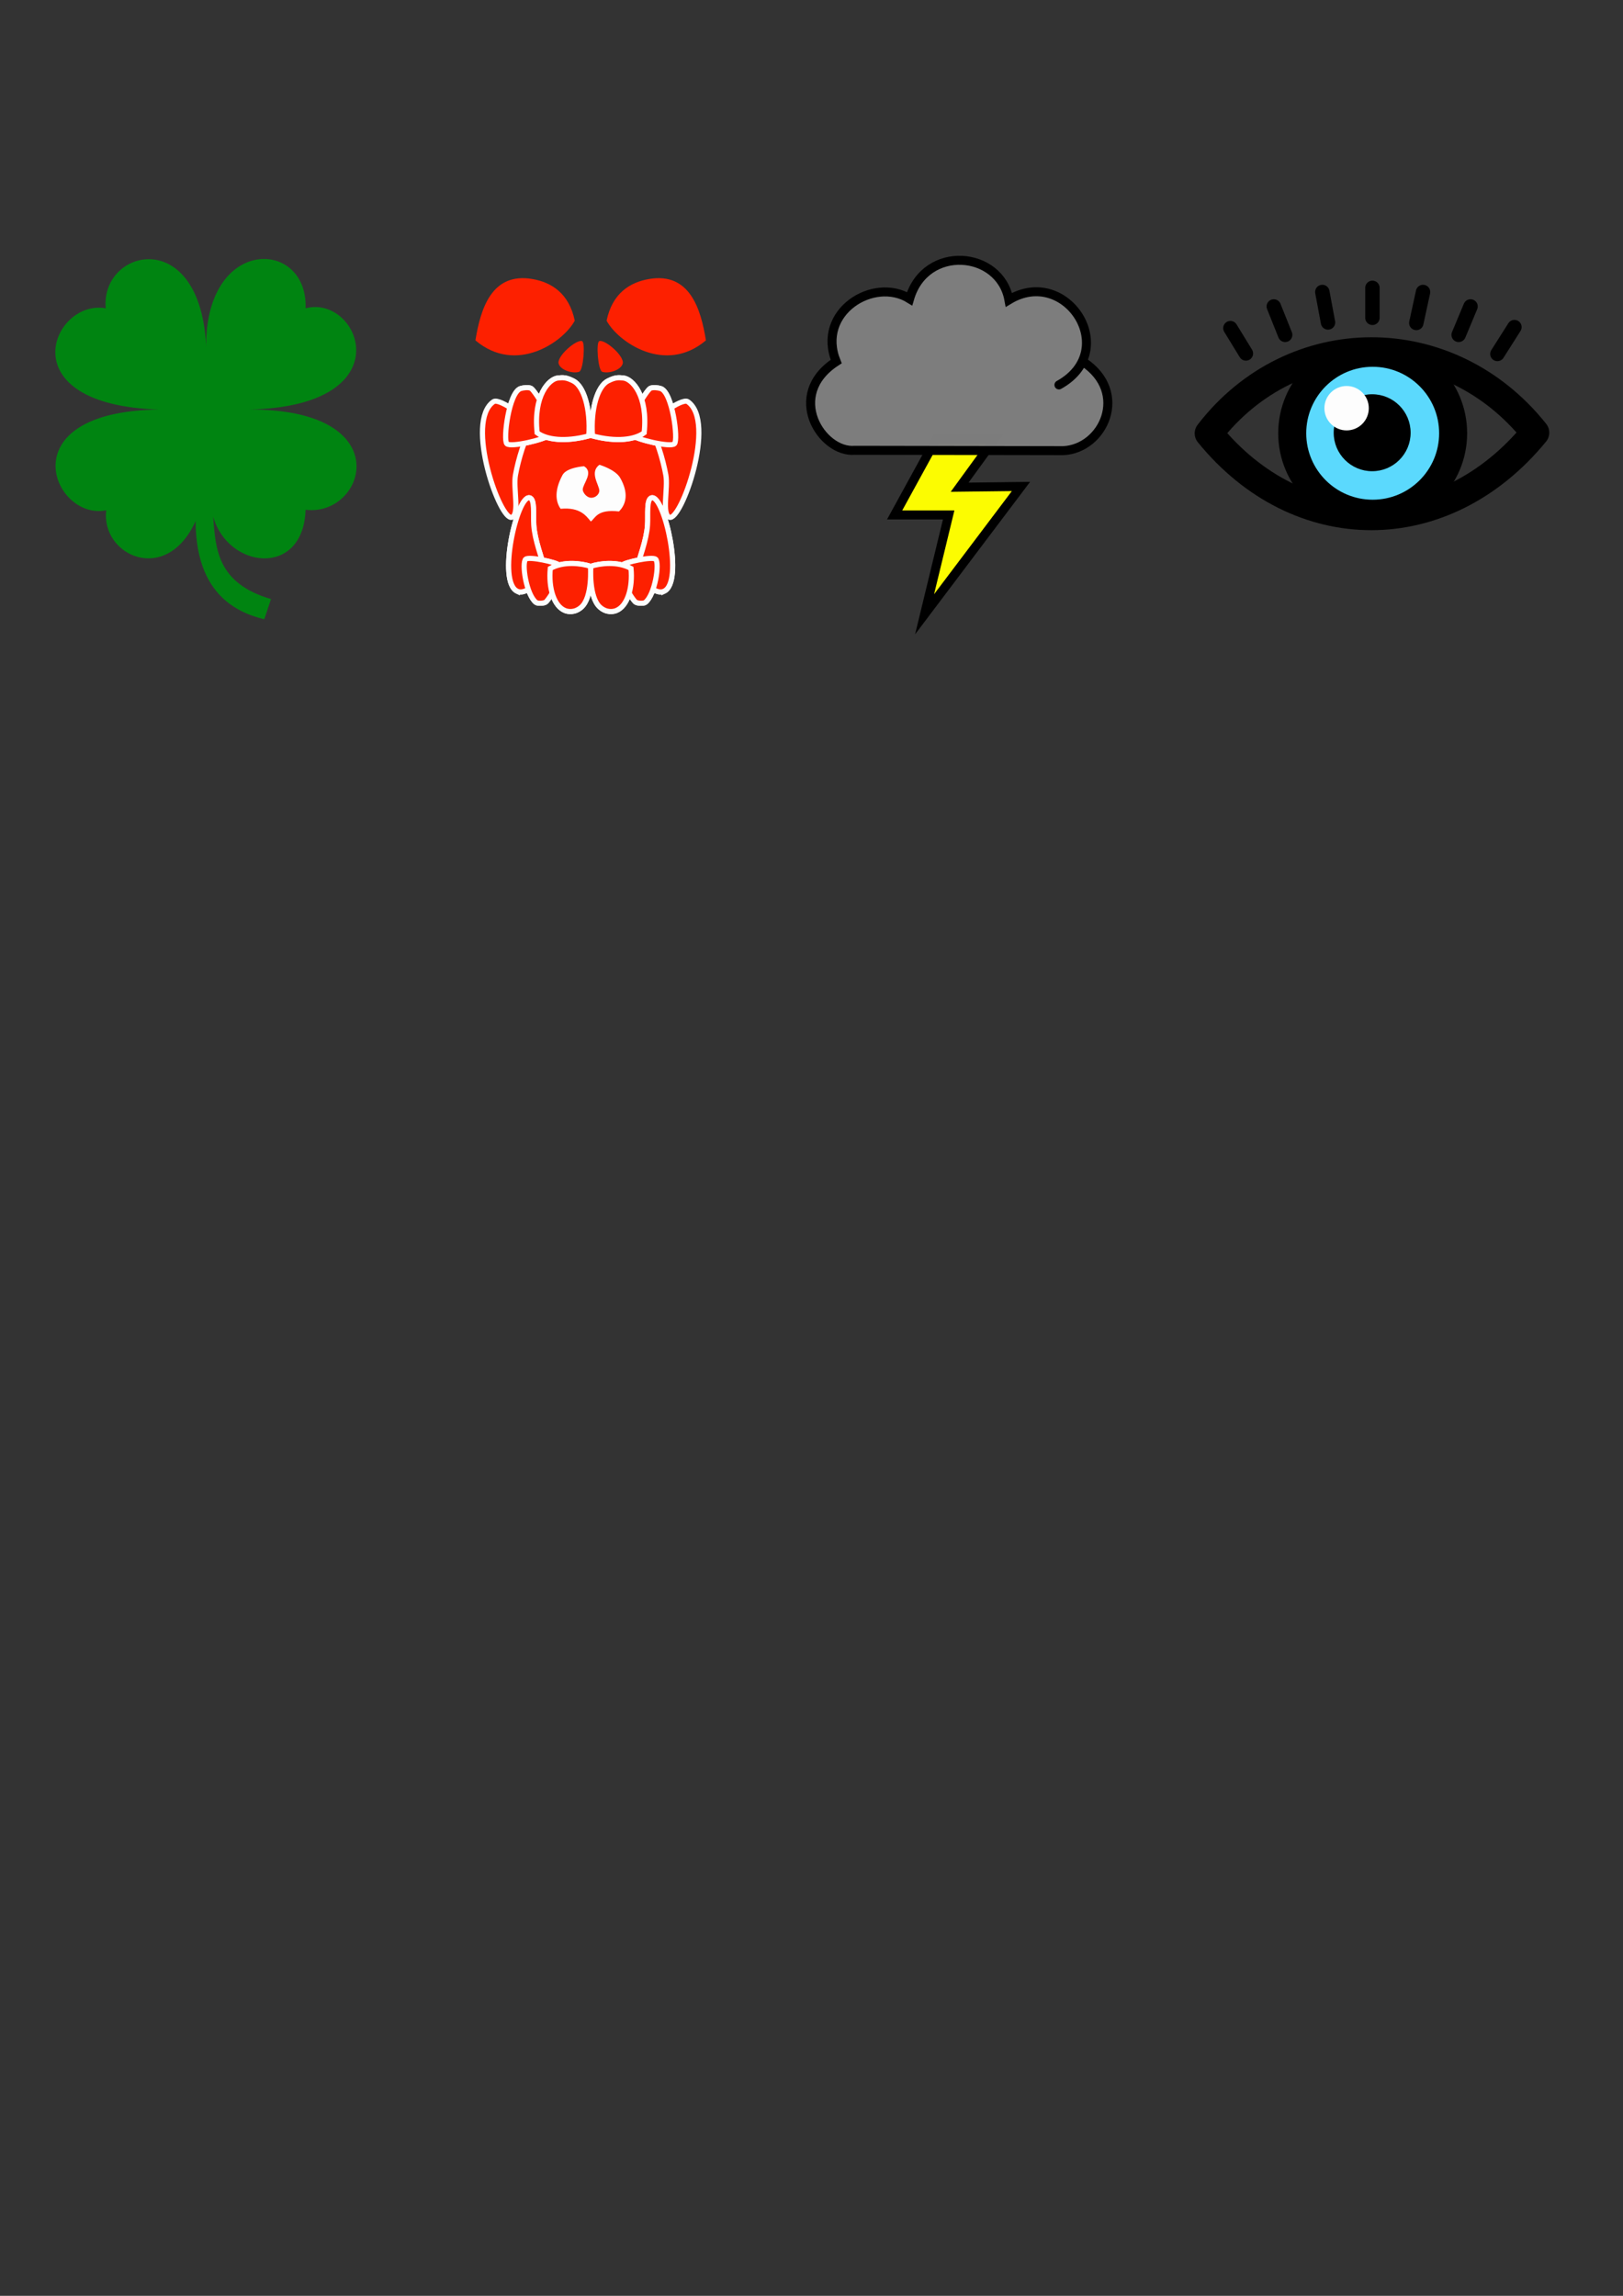 <?xml version="1.0" encoding="UTF-8" standalone="no"?>
<svg
   xmlns:dc="http://purl.org/dc/elements/1.1/"
   xmlns:cc="http://creativecommons.org/ns#"
   xmlns:rdf="http://www.w3.org/1999/02/22-rdf-syntax-ns#"
   xmlns:svg="http://www.w3.org/2000/svg"
   xmlns="http://www.w3.org/2000/svg"
   xmlns:sodipodi="http://sodipodi.sourceforge.net/DTD/sodipodi-0.dtd"
   xmlns:inkscape="http://www.inkscape.org/namespaces/inkscape"
   sodipodi:docname="event icons.svg"
   inkscape:version="1.0 (4035a4fb49, 2020-05-01)"
   id="svg7283"
   version="1.1"
   viewBox="0 0 210 297"
   height="297mm"
   width="210mm">
  <rect x="0" y="0" width="210" height="297" fill="#333333" stroke="none"/>
  <defs
     id="defs7277">
    <inkscape:path-effect
       effect="mirror_symmetry"
       start_point="76.05,14.65"
       end_point="76.05,18.9"
       center_point="75.123,16.773"
       id="path-effect855"
       is_visible="true"
       lpeversion="1"
       mode="free"
       discard_orig_path="false"
       fuse_paths="false"
       oposite_fuse="false"
       split_items="false" />
    <inkscape:path-effect
       effect="mirror_symmetry"
       start_point="76.05,8.151"
       end_point="76.05,17.651"
       center_point="72.76,12.901"
       id="path-effect851"
       is_visible="true"
       lpeversion="1"
       mode="free"
       discard_orig_path="false"
       fuse_paths="false"
       oposite_fuse="false"
       split_items="false" />
    <inkscape:path-effect
       effect="mirror_symmetry"
       start_point="76.046,19.383"
       end_point="76.046,49.635"
       center_point="76.046,34.509"
       id="path-effect24"
       is_visible="true"
       lpeversion="1"
       mode="free"
       discard_orig_path="false"
       fuse_paths="false"
       oposite_fuse="false"
       split_items="false" />
  </defs>
  <sodipodi:namedview
     inkscape:window-maximized="1"
     inkscape:window-y="-8"
     inkscape:window-x="-8"
     inkscape:window-height="705"
     inkscape:window-width="1366"
     showguides="false"
     inkscape:snap-nodes="false"
     showgrid="false"
     inkscape:document-rotation="0"
     inkscape:current-layer="g7905"
     inkscape:document-units="mm"
     inkscape:cy="196.94336"
     inkscape:cx="274.20911"
     inkscape:zoom="0.7"
     inkscape:pageshadow="2"
     inkscape:pageopacity="0.0"
     borderopacity="1.0"
     bordercolor="#666666"
     pagecolor="#ffffff"
     id="base" />
  <g
     style="display:inline;opacity:0.99"
     inkscape:label="draw"
     inkscape:groupmode="layer"
     id="g7905">
    <path
       inkscape:label="clover"
       style="fill:#008511;fill-opacity:1;stroke:none;stroke-width:0.265px;stroke-linecap:butt;stroke-linejoin:miter;stroke-opacity:1"
       d="m 35.064,77.503 c -6.915,-2.051 -7.171,-6.381 -7.484,-10.691 1.874,6.798 11.668,7.949 11.96,-0.869 C 47.271,66.924 51.752,52.885 32.191,52.981 52.456,52.547 46.51,38.021 39.54,39.885 39.876,30.624 25.889,30.459 26.711,45.965 26.512,28.868 12.951,32.021 13.682,39.885 6.826,38.621 0.835,52.405 20.631,52.981 0.811,53.197 6.91,67.443 13.749,66.01 c -0.725,5.821 7.741,9.813 11.559,1.403 0.044,6.65 2.612,11.208 8.887,12.695 z"
       id="path7889"
       sodipodi:nodetypes="cccccccccccc"
       inkscape:export-xdpi="51.903759"
       inkscape:export-ydpi="51.903759" />
    <g
       inkscape:export-ydpi="58.763378"
       inkscape:export-xdpi="58.763378"
       id="g901">
      <path
         id="path857"
         d="m 88.73,55.468 -24.096,0.094 4.536,19.655 h 14.458 z"
         style="fill:#ff2000;fill-opacity:1;stroke:none;stroke-width:0.265px;stroke-linecap:butt;stroke-linejoin:miter;stroke-opacity:1" />
      <g
         style="fill:#ff2000;fill-opacity:1;stroke:#ffffff;stroke-opacity:1"
         inkscape:path-effect="#path-effect24"
         id="g7925"
         inkscape:label="teeth"
         transform="translate(0.378,29.482)">
        <path
           inkscape:original-d="m 65.870729,37.431733 c -1.495577,0.631091 -6.150808,-12.37051 -2.390623,-14.951441 0.801842,-0.550372 4.91668,2.553257 5.015312,3.367424 -0.918751,1.022611 -1.830694,4.19421 -2.178734,6.130944 -0.304748,1.695823 0.552706,5.031667 -0.445955,5.453073 z"
           sodipodi:nodetypes="sscss"
           id="path7876"
           d="m 65.871,37.432 c -1.496,0.631 -6.151,-12.371 -2.391,-14.951 0.802,-0.55 4.917,2.553 5.015,3.367 -0.919,1.023 -1.831,4.194 -2.179,6.131 -0.305,1.696 0.553,5.032 -0.446,5.453 z m 20.351,0 c 1.496,0.631 6.151,-12.371 2.391,-14.951 -0.802,-0.55 -4.917,2.553 -5.015,3.367 0.919,1.023 1.831,4.194 2.179,6.131 0.305,1.696 -0.553,5.032 0.446,5.453 z"
           style="fill:#ff2000;fill-opacity:1;stroke:#ffffff;stroke-width:0.284px;stroke-linecap:butt;stroke-linejoin:miter;stroke-opacity:1" />
        <path
           inkscape:original-d="m 65.20089,27.92299 c -0.50772,-0.503466 0.26294,-6.642474 1.771766,-7.1343 0.359366,-0.117141 1.037499,-0.203071 1.370162,-0.02362 0.485747,0.262024 3.490764,4.957029 2.409599,6.023995 -0.584432,0.576756 -5.036972,1.644171 -5.551527,1.133928 z"
           sodipodi:nodetypes="sssss"
           id="path7878"
           d="m 65.201,27.923 c -0.508,-0.503 0.263,-6.642 1.772,-7.134 0.359,-0.117 1.037,-0.203 1.37,-0.024 0.486,0.262 3.491,4.957 2.41,6.024 -0.584,0.577 -5.037,1.644 -5.552,1.134 z m 21.691,0 c 0.508,-0.503 -0.263,-6.642 -1.772,-7.134 -0.359,-0.117 -1.037,-0.203 -1.37,-0.024 -0.486,0.262 -3.491,4.957 -2.41,6.024 0.584,0.577 5.037,1.644 5.552,1.134 z"
           style="fill:#ff2000;fill-opacity:1;stroke:#ffffff;stroke-width:0.665;stroke-linecap:butt;stroke-linejoin:miter;stroke-miterlimit:4;stroke-dasharray:none;stroke-opacity:1" />
        <path
           inkscape:original-d="m 69.122394,26.50558 c -0.510984,-4.834758 1.549052,-6.978155 2.693081,-7.087053 0.646292,-0.06152 1.033074,-0.100027 1.984376,0.377976 1.34169,0.674161 2.251291,3.555533 2.007998,7.110678 -3.103347,0.824536 -5.486468,0.489766 -6.685455,-0.401601 z"
           sodipodi:nodetypes="csscc"
           id="path7880"
           d="m 69.122,26.506 c -0.511,-4.835 1.549,-6.978 2.693,-7.087 0.646,-0.062 1.033,-0.1 1.984,0.378 1.342,0.674 2.251,3.556 2.008,7.111 -3.103,0.825 -5.486,0.49 -6.685,-0.402 z m 13.848,0 c 0.511,-4.835 -1.549,-6.978 -2.693,-7.087 -0.646,-0.062 -1.033,-0.1 -1.984,0.378 -1.342,0.674 -2.251,3.556 -2.008,7.111 3.103,0.825 5.486,0.49 6.685,-0.402 z"
           style="fill:#ff2000;fill-opacity:1;stroke:#ffffff;stroke-width:0.665;stroke-linecap:butt;stroke-linejoin:miter;stroke-miterlimit:4;stroke-dasharray:none;stroke-opacity:1" />
        <path
           inkscape:original-d="m 66.550111,47.006026 c -2.61294,-1.208236 -0.03603,-12.339688 1.570209,-12.093945 0.747336,0.114336 0.476579,2.214225 0.567949,3.541323 0.135661,1.970402 1.002262,4.120405 1.603619,6.314242 -0.356663,0.177877 -2.396031,2.860661 -3.741777,2.23838 z"
           sodipodi:nodetypes="ssscs"
           id="path7882"
           d="m 66.55,47.006 c -2.613,-1.208 -0.036,-12.34 1.57,-12.094 0.747,0.114 0.477,2.214 0.568,3.541 0.136,1.97 1.002,4.12 1.604,6.314 -0.357,0.178 -2.396,2.861 -3.742,2.238 z m 18.992,0 c 2.613,-1.208 0.036,-12.34 -1.57,-12.094 -0.747,0.114 -0.477,2.214 -0.568,3.541 -0.136,1.97 -1.002,4.12 -1.604,6.314 0.357,0.178 2.396,2.861 3.742,2.238 z"
           style="fill:#ff2000;fill-opacity:1;stroke:#ffffff;stroke-width:0.665;stroke-linecap:butt;stroke-linejoin:miter;stroke-miterlimit:4;stroke-dasharray:none;stroke-opacity:1" />
        <path
           inkscape:original-d="m 67.639947,42.860483 c 0.447754,-0.392243 4.016011,0.420812 4.259608,0.734991 0.713723,0.920523 -0.678492,3.733926 -1.603616,4.76074 -0.208716,0.231659 -1.093832,0.279516 -1.336349,0.08352 -1.25397,-1.013421 -1.859483,-5.106341 -1.319643,-5.579253 z"
           sodipodi:nodetypes="sssss"
           id="path7884"
           d="m 67.64,42.86 c 0.448,-0.392 4.016,0.421 4.26,0.735 0.714,0.921 -0.678,3.734 -1.604,4.761 -0.209,0.232 -1.094,0.28 -1.336,0.084 -1.254,-1.013 -1.859,-5.106 -1.32,-5.579 z m 16.813,0 c -0.448,-0.392 -4.016,0.421 -4.26,0.735 -0.714,0.921 0.678,3.734 1.604,4.761 0.209,0.232 1.094,0.28 1.336,0.084 1.254,-1.013 1.859,-5.106 1.32,-5.579 z"
           style="fill:#ff2000;fill-opacity:1;stroke:#ffffff;stroke-width:0.665;stroke-linecap:butt;stroke-linejoin:miter;stroke-miterlimit:4;stroke-dasharray:none;stroke-opacity:1" />
        <path
           inkscape:original-d="m 76.020461,43.774367 c -1.218306,-0.382515 -3.4814,-0.673676 -5.197173,0.283482 -0.241775,2.514327 0.466928,4.892644 1.937127,5.457032 0.354923,0.13625 1.202546,0.304987 2.055247,-0.425224 1.512926,-1.295596 1.204799,-5.31529 1.204799,-5.31529 z"
           sodipodi:nodetypes="ccssc"
           id="path7886"
           d="m 76.02,43.774 c -1.218,-0.383 -3.481,-0.674 -5.197,0.283 -0.242,2.514 0.467,4.893 1.937,5.457 0.355,0.136 1.203,0.305 2.055,-0.425 1.513,-1.296 1.205,-5.315 1.205,-5.315 z m 0.052,0 c 1.218,-0.383 3.481,-0.674 5.197,0.283 0.242,2.514 -0.467,4.893 -1.937,5.457 -0.355,0.136 -1.203,0.305 -2.055,-0.425 -1.513,-1.296 -1.205,-5.315 -1.205,-5.315 z"
           style="fill:#ff2000;fill-opacity:1;stroke:#ffffff;stroke-width:0.665;stroke-linecap:butt;stroke-linejoin:miter;stroke-miterlimit:4;stroke-dasharray:none;stroke-opacity:1" />
        <path
           inkscape:original-d="m 65.870729,37.431733 c -1.495577,0.631091 -6.150808,-12.37051 -2.390623,-14.951441 0.801842,-0.550372 4.91668,2.553257 5.015312,3.367424 -0.918751,1.022611 -1.830694,4.19421 -2.178734,6.130944 -0.304748,1.695823 0.552706,5.031667 -0.445955,5.453073 z"
           style="fill:#ff2000;fill-opacity:1;stroke:#ffffff;stroke-width:0.665;stroke-linecap:butt;stroke-linejoin:miter;stroke-miterlimit:4;stroke-dasharray:none;stroke-opacity:1"
           d="m 65.871,37.432 c -1.496,0.631 -6.151,-12.371 -2.391,-14.951 0.802,-0.55 4.917,2.553 5.015,3.367 -0.919,1.023 -1.831,4.194 -2.179,6.131 -0.305,1.696 0.553,5.032 -0.446,5.453 z m 20.351,0 c 1.496,0.631 6.151,-12.371 2.391,-14.951 -0.802,-0.55 -4.917,2.553 -5.015,3.367 0.919,1.023 1.831,4.194 2.179,6.131 0.305,1.696 -0.553,5.032 0.446,5.453 z"
           id="path7891"
           sodipodi:nodetypes="sscss" />
        <path
           inkscape:original-d="m 65.20089,27.92299 c -0.50772,-0.503466 0.26294,-6.642474 1.771766,-7.1343 0.359366,-0.117141 1.037499,-0.203071 1.370162,-0.02362 0.485747,0.262024 3.490764,4.957029 2.409599,6.023995 -0.584432,0.576756 -5.036972,1.644171 -5.551527,1.133928 z"
           style="fill:#ff2000;fill-opacity:1;stroke:#ffffff;stroke-width:0.665;stroke-linecap:butt;stroke-linejoin:miter;stroke-miterlimit:4;stroke-dasharray:none;stroke-opacity:1"
           d="m 65.201,27.923 c -0.508,-0.503 0.263,-6.642 1.772,-7.134 0.359,-0.117 1.037,-0.203 1.37,-0.024 0.486,0.262 3.491,4.957 2.41,6.024 -0.584,0.577 -5.037,1.644 -5.552,1.134 z m 21.691,0 c 0.508,-0.503 -0.263,-6.642 -1.772,-7.134 -0.359,-0.117 -1.037,-0.203 -1.37,-0.024 -0.486,0.262 -3.491,4.957 -2.41,6.024 0.584,0.577 5.037,1.644 5.552,1.134 z"
           id="path7893"
           sodipodi:nodetypes="sssss" />
        <path
           inkscape:original-d="m 69.122394,26.50558 c -0.510984,-4.834758 1.549052,-6.978155 2.693081,-7.087053 0.646292,-0.06152 1.033074,-0.100027 1.984376,0.377976 1.34169,0.674161 2.251291,3.555533 2.007998,7.110678 -3.103347,0.824536 -5.486468,0.489766 -6.685455,-0.401601 z"
           style="fill:#ff2000;fill-opacity:1;stroke:#ffffff;stroke-width:0.665;stroke-linecap:butt;stroke-linejoin:miter;stroke-miterlimit:4;stroke-dasharray:none;stroke-opacity:1"
           d="m 69.122,26.506 c -0.511,-4.835 1.549,-6.978 2.693,-7.087 0.646,-0.062 1.033,-0.1 1.984,0.378 1.342,0.674 2.251,3.556 2.008,7.111 -3.103,0.825 -5.486,0.49 -6.685,-0.402 z m 13.848,0 c 0.511,-4.835 -1.549,-6.978 -2.693,-7.087 -0.646,-0.062 -1.033,-0.1 -1.984,0.378 -1.342,0.674 -2.251,3.556 -2.008,7.111 3.103,0.825 5.486,0.49 6.685,-0.402 z"
           id="path7895"
           sodipodi:nodetypes="csscc" />
        <path
           inkscape:original-d="m 66.550111,47.006026 c -2.61294,-1.208236 -0.03603,-12.339688 1.570209,-12.093945 0.747336,0.114336 0.476579,2.214225 0.567949,3.541323 0.135661,1.970402 1.002262,4.120405 1.603619,6.314242 -0.356663,0.177877 -2.396031,2.860661 -3.741777,2.23838 z"
           style="fill:#ff2000;fill-opacity:1;stroke:#ffffff;stroke-width:0.665;stroke-linecap:butt;stroke-linejoin:miter;stroke-miterlimit:4;stroke-dasharray:none;stroke-opacity:1"
           d="m 66.55,47.006 c -2.613,-1.208 -0.036,-12.34 1.57,-12.094 0.747,0.114 0.477,2.214 0.568,3.541 0.136,1.97 1.002,4.12 1.604,6.314 -0.357,0.178 -2.396,2.861 -3.742,2.238 z m 18.992,0 c 2.613,-1.208 0.036,-12.34 -1.57,-12.094 -0.747,0.114 -0.477,2.214 -0.568,3.541 -0.136,1.97 -1.002,4.12 -1.604,6.314 0.357,0.178 2.396,2.861 3.742,2.238 z"
           id="path7897"
           sodipodi:nodetypes="ssscs" />
        <path
           inkscape:original-d="m 67.639947,42.860483 c 0.447754,-0.392243 4.016011,0.420812 4.259608,0.734991 0.713723,0.920523 -0.678492,3.733926 -1.603616,4.76074 -0.208716,0.231659 -1.093832,0.279516 -1.336349,0.08352 -1.25397,-1.013421 -1.859483,-5.106341 -1.319643,-5.579253 z"
           style="fill:#ff2000;fill-opacity:1;stroke:#ffffff;stroke-width:0.665;stroke-linecap:butt;stroke-linejoin:miter;stroke-miterlimit:4;stroke-dasharray:none;stroke-opacity:1"
           d="m 67.64,42.86 c 0.448,-0.392 4.016,0.421 4.26,0.735 0.714,0.921 -0.678,3.734 -1.604,4.761 -0.209,0.232 -1.094,0.28 -1.336,0.084 -1.254,-1.013 -1.859,-5.106 -1.32,-5.579 z m 16.813,0 c -0.448,-0.392 -4.016,0.421 -4.26,0.735 -0.714,0.921 0.678,3.734 1.604,4.761 0.209,0.232 1.094,0.28 1.336,0.084 1.254,-1.013 1.859,-5.106 1.32,-5.579 z"
           id="path7899"
           sodipodi:nodetypes="sssss" />
        <path
           inkscape:original-d="m 76.020461,43.774367 c -1.218306,-0.382515 -3.4814,-0.673676 -5.197173,0.283482 -0.241775,2.514327 0.466928,4.892644 1.937127,5.457032 0.354923,0.13625 1.202546,0.304987 2.055247,-0.425224 1.512926,-1.295596 1.204799,-5.31529 1.204799,-5.31529 z"
           style="fill:#ff2000;fill-opacity:1;stroke:#ffffff;stroke-width:0.665;stroke-linecap:butt;stroke-linejoin:miter;stroke-miterlimit:4;stroke-dasharray:none;stroke-opacity:1"
           d="m 76.02,43.774 c -1.218,-0.383 -3.481,-0.674 -5.197,0.283 -0.242,2.514 0.467,4.893 1.937,5.457 0.355,0.136 1.203,0.305 2.055,-0.425 1.513,-1.296 1.205,-5.315 1.205,-5.315 z m 0.052,0 c 1.218,-0.383 3.481,-0.674 5.197,0.283 0.242,2.514 -0.467,4.893 -1.937,5.457 -0.355,0.136 -1.203,0.305 -2.055,-0.425 -1.513,-1.296 -1.205,-5.315 -1.205,-5.315 z"
           id="path7901"
           sodipodi:nodetypes="ccssc" />
      </g>
      <path
         inkscape:original-d="m 68.508182,6.6145834 c 2.425545,0.4168589 4.737898,1.809774 5.480657,5.3861616 -1.457816,2.741757 -7.577351,7.013018 -12.85119,2.551338 0.653446,-4.040095 2.080933,-8.8465808 7.370533,-7.9374996 z"
         inkscape:path-effect="#path-effect851"
         sodipodi:nodetypes="sccs"
         id="path26"
         d="m 68.508,6.615 c 2.426,0.417 4.738,1.81 5.481,5.386 -1.458,2.742 -7.577,7.013 -12.851,2.551 0.653,-4.04 2.081,-8.847 7.371,-7.937 z m 15.084,0 c -2.426,0.417 -4.738,1.81 -5.481,5.386 1.458,2.742 7.577,7.013 12.851,2.551 -0.653,-4.04 -2.081,-8.847 -7.371,-7.937 z"
         style="fill:#ff2000;fill-opacity:1;stroke:none;stroke-width:0.665;stroke-linecap:butt;stroke-linejoin:miter;stroke-miterlimit:4;stroke-dasharray:none;stroke-opacity:1"
         transform="translate(0.378,29.482)" />
      <path
         sodipodi:nodetypes="ssss"
         inkscape:original-d="m 71.90997,17.575893 c -0.288994,-0.958012 2.283707,-3.183478 3.02381,-2.929316 0.444744,0.152731 0.17104,3.788006 -0.377977,3.96875 -0.829663,0.273136 -2.393571,-0.203188 -2.645833,-1.039434 z"
         inkscape:path-effect="#path-effect855"
         id="path853"
         d="m 71.91,17.576 c -0.289,-0.958 2.284,-3.183 3.024,-2.929 0.445,0.153 0.171,3.788 -0.378,3.969 -0.83,0.273 -2.394,-0.203 -2.646,-1.039 z m 8.28,0 c 0.289,-0.958 -2.284,-3.183 -3.024,-2.929 -0.445,0.153 -0.171,3.788 0.378,3.969 0.83,0.273 2.394,-0.203 2.646,-1.039 z"
         style="fill:#ff2000;fill-opacity:1;stroke:none;stroke-width:0.665;stroke-linecap:butt;stroke-linejoin:miter;stroke-miterlimit:4;stroke-dasharray:none;stroke-opacity:1"
         transform="translate(0.378,29.482)" />
      <path
         sodipodi:nodetypes="sscccssssss"
         id="path859"
         d="m 75.572,60.316 c 0,0 -2.254,0.141 -2.788,1.134 -1.038,1.931 -0.944,3.381 -0.246,4.373 2.544,-0.238 3.302,0.919 3.911,1.645 0.611,-0.472 0.818,-1.618 3.64,-1.304 0.962,-0.949 1.263,-2.406 0.16,-4.336 -0.633,-1.108 -2.693,-1.701 -2.693,-1.701 -1.305,0.966 -0.064,2.543 -0.011,3.316 0.03,0.444 -0.446,0.943 -1.015,0.951 -0.662,0.009 -1.129,-0.729 -1.129,-1.051 0.002,-0.775 1.47,-2.23 0.17,-3.027 z"
         style="fill:#ffffff;fill-opacity:1;stroke:none;stroke-width:0.265px;stroke-linecap:butt;stroke-linejoin:miter;stroke-opacity:1" />
    </g>
    <g
       id="g930"
       transform="translate(0.378,29.482)"
       inkscape:export-xdpi="51.903759"
       inkscape:export-ydpi="51.903759">
      <path
         sodipodi:nodetypes="cccccccc"
         id="path877"
         d="m 120.763,27.309 -5.386,9.827 6.993,4e-6 -3.118,12.851 12.473,-16.536 -7.938,0.095 4.536,-6.237 z"
         style="fill:#ffff00;fill-opacity:0.992;stroke:#000000;stroke-width:1.165;stroke-linecap:butt;stroke-linejoin:miter;stroke-miterlimit:6.2;stroke-dasharray:none;stroke-opacity:1" />
      <path
         sodipodi:nodetypes="ccccccc"
         id="path875"
         d="m 136.638,20.316 c 8.077,-4.478 0.899,-15.476 -6.473,-11.009 -1.152,-6.359 -10.787,-7.22 -12.851,-0.142 -4.635,-2.881 -12.107,1.699 -9.497,8.126 -6.692,4.332 -1.862,11.868 2.41,11.481 l 26.978,0.047 c 5.2,-0.253 8.545,-7.53 2.599,-11.481"
         style="fill:#7e7e7e;fill-opacity:0.992;stroke:#000000;stroke-width:1.165;stroke-linecap:round;stroke-linejoin:miter;stroke-miterlimit:4;stroke-dasharray:none;stroke-opacity:1" />
    </g>
    <g
       id="g926"
       transform="translate(0.378,29.482)"
       inkscape:export-xdpi="51.903759"
       inkscape:export-ydpi="51.903759">
      <circle
         r="10.41"
         cy="26.566"
         cx="177.233"
         id="path895"
         style="opacity:0.997;fill:#5cdbff;fill-opacity:1;stroke:#000000;stroke-width:3.625;stroke-linecap:round;stroke-linejoin:round;stroke-miterlimit:4;stroke-dasharray:none;stroke-opacity:1" />
      <path
         sodipodi:nodetypes="ccc"
         id="path893"
         d="m 156.037,26.581 c 10.815,-14.055 30.989,-14.181 42.211,-0.094 -11.795,14.395 -30.631,14.337 -42.211,0.094 z"
         style="fill:none;stroke:#000000;stroke-width:3.665;stroke-linecap:butt;stroke-linejoin:round;stroke-miterlimit:4;stroke-dasharray:none;stroke-opacity:1" />
      <circle
         r="4.978"
         cy="26.499"
         cx="177.166"
         id="path897"
         style="opacity:0.997;fill:#000000;fill-opacity:1;stroke:none;stroke-width:5.407;stroke-linecap:round;stroke-linejoin:round;stroke-miterlimit:4;stroke-dasharray:none;stroke-opacity:1" />
      <circle
         r="2.873"
         cy="23.325"
         cx="173.859"
         id="path899"
         style="opacity:0.997;fill:#ffffff;fill-opacity:1;stroke:none;stroke-width:3.665;stroke-linecap:round;stroke-linejoin:round;stroke-miterlimit:4;stroke-dasharray:none;stroke-opacity:1" />
      <path
         id="path901"
         d="m 160.829,16.243 -2.005,-3.274"
         style="fill:none;stroke:#000000;stroke-width:1.865;stroke-linecap:round;stroke-linejoin:miter;stroke-miterlimit:4;stroke-dasharray:none;stroke-opacity:1" />
      <path
         id="path903"
         d="m 165.908,13.837 -1.47,-3.675"
         style="fill:none;stroke:#000000;stroke-width:1.865;stroke-linecap:round;stroke-linejoin:miter;stroke-miterlimit:4;stroke-dasharray:none;stroke-opacity:1" />
      <path
         id="path905"
         d="M 171.453,12.233 170.718,8.291"
         style="fill:none;stroke:#000000;stroke-width:1.865;stroke-linecap:round;stroke-linejoin:miter;stroke-miterlimit:4;stroke-dasharray:none;stroke-opacity:1" />
      <path
         id="path907"
         d="M 177.2,11.632 V 7.757"
         style="fill:none;stroke:#000000;stroke-width:1.865;stroke-linecap:round;stroke-linejoin:miter;stroke-miterlimit:4;stroke-dasharray:none;stroke-opacity:1" />
      <path
         id="path909"
         d="M 182.879,12.3 183.748,8.291"
         style="fill:none;stroke:#000000;stroke-width:1.865;stroke-linecap:round;stroke-linejoin:miter;stroke-miterlimit:4;stroke-dasharray:none;stroke-opacity:1" />
      <path
         id="path911"
         d="m 188.358,13.837 1.537,-3.675"
         style="fill:none;stroke:#000000;stroke-width:1.865;stroke-linecap:round;stroke-linejoin:miter;stroke-miterlimit:4;stroke-dasharray:none;stroke-opacity:1" />
      <path
         id="path913"
         d="m 193.369,16.309 2.205,-3.475"
         style="fill:none;stroke:#000000;stroke-width:1.865;stroke-linecap:round;stroke-linejoin:miter;stroke-miterlimit:4;stroke-dasharray:none;stroke-opacity:1" />
    </g>
  </g>
</svg>

